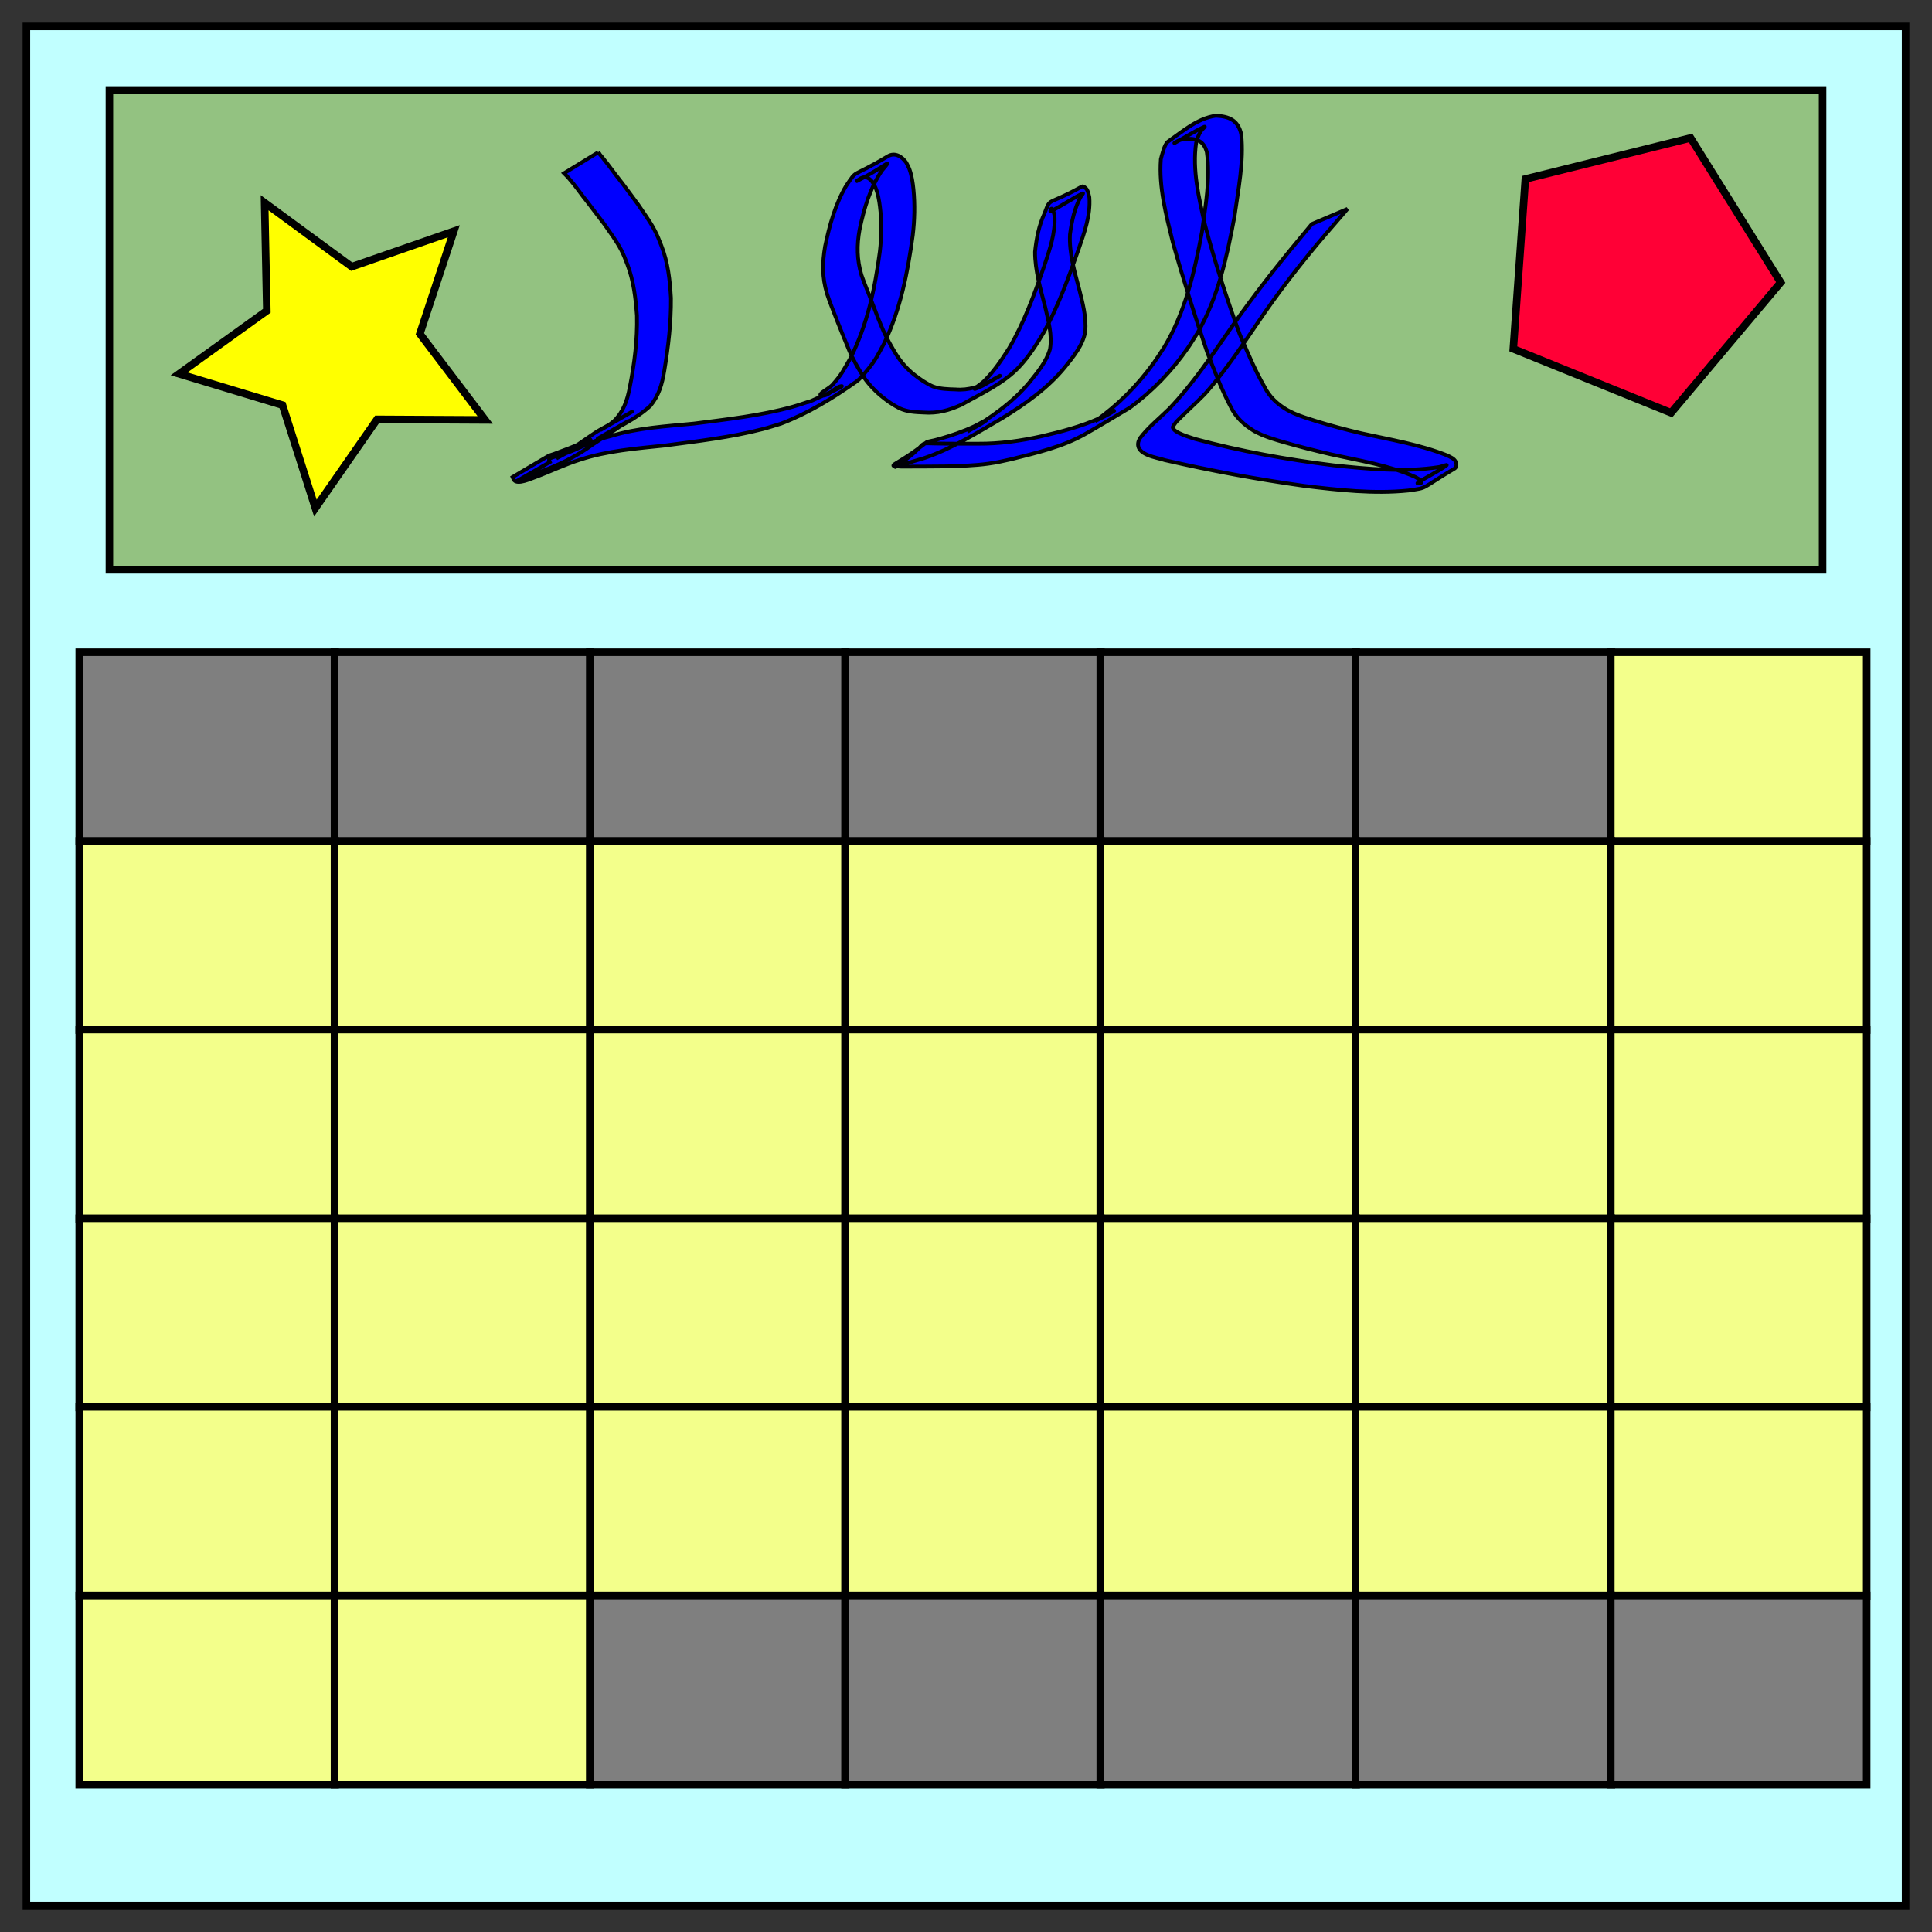 <?xml version="1.0" encoding="UTF-8" standalone="no"?>
<!-- Created with Inkscape (http://www.inkscape.org/) -->

<svg
   xmlns:dc="http://purl.org/dc/elements/1.1/"
   xmlns:cc="http://creativecommons.org/ns#"
   xmlns:rdf="http://www.w3.org/1999/02/22-rdf-syntax-ns#"
   xmlns:svg="http://www.w3.org/2000/svg"
   xmlns="http://www.w3.org/2000/svg"
   xmlns:sodipodi="http://sodipodi.sourceforge.net/DTD/sodipodi-0.dtd"
   xmlns:inkscape="http://www.inkscape.org/namespaces/inkscape"
   width="256"
   height="256"
   id="svg2"
   version="1.1"
   inkscape:version="0.48.1 r9760"
   sodipodi:docname="calendar.svg">
  <rect width="100%" height="100%" fill="#333333" stroke="none"/>
  <defs
     id="defs4" />
  <sodipodi:namedview
     id="base"
     pagecolor="#ffffff"
     bordercolor="#666666"
     borderopacity="1.0"
     inkscape:pageopacity="0.0"
     inkscape:pageshadow="2"
     inkscape:zoom="1.979899"
     inkscape:cx="171.52289"
     inkscape:cy="88.574523"
     inkscape:document-units="px"
     inkscape:current-layer="layer1"
     showgrid="false"
     width="256px"
     inkscape:window-width="1680"
     inkscape:window-height="977"
     inkscape:window-x="0"
     inkscape:window-y="25"
     inkscape:window-maximized="1" />
  <g
     inkscape:label="Layer 1"
     inkscape:groupmode="layer"
     id="layer1"
     transform="translate(0,-796.362)">
    <rect
       style="fill:#c1ffff;fill-opacity:1;stroke:#000000;stroke-width:1;stroke-opacity:1;stroke-miterlimit:4;stroke-dasharray:none"
       id="rect2985"
       width="249.004"
       height="249.004"
       x="3.498"
       y="799.86" />
    <rect
       style="fill:#7f7f7f;stroke:#000000;stroke-width:1;stroke-miterlimit:4;stroke-opacity:1;stroke-dasharray:none;fill-opacity:1"
       id="rect3755"
       width="33.906"
       height="25.071"
       x="10.502"
       y="882.79" />
    <rect
       style="fill:#7f7f7f;stroke:#000000;stroke-width:1;stroke-miterlimit:4;stroke-opacity:1;stroke-dasharray:none;fill-opacity:1"
       id="rect3755-7"
       width="33.906"
       height="25.071"
       x="44.324"
       y="882.79" />
    <rect
       style="fill:#7f7f7f;stroke:#000000;stroke-width:1;stroke-miterlimit:4;stroke-opacity:1;stroke-dasharray:none;fill-opacity:1"
       id="rect3755-5"
       width="33.906"
       height="25.071"
       x="78.147"
       y="882.79" />
    <rect
       style="fill:#7f7f7f;stroke:#000000;stroke-width:1;stroke-miterlimit:4;stroke-opacity:1;stroke-dasharray:none;fill-opacity:1"
       id="rect3755-7-7"
       width="33.906"
       height="25.071"
       x="111.97"
       y="882.79" />
    <rect
       style="fill:#7f7f7f;stroke:#000000;stroke-width:1;stroke-miterlimit:4;stroke-opacity:1;stroke-dasharray:none;fill-opacity:1"
       id="rect3755-7-6"
       width="33.906"
       height="25.071"
       x="145.792"
       y="882.79" />
    <rect
       style="fill:#7f7f7f;stroke:#000000;stroke-width:1;stroke-miterlimit:4;stroke-opacity:1;stroke-dasharray:none;fill-opacity:1"
       id="rect3755-5-9"
       width="33.906"
       height="25.071"
       x="179.615"
       y="882.79" />
    <rect
       style="fill:#f3ff8b;stroke:#000000;stroke-width:1;stroke-miterlimit:4;stroke-opacity:1;stroke-dasharray:none;fill-opacity:1"
       id="rect3755-7-7-1"
       width="33.906"
       height="25.071"
       x="213.438"
       y="882.79" />
    <rect
       style="fill:#f3ff8b;stroke:#000000;stroke-width:1;stroke-miterlimit:4;stroke-opacity:1;stroke-dasharray:none;fill-opacity:1"
       id="rect3755-6"
       width="33.906"
       height="25.071"
       x="10.5"
       y="907.791" />
    <rect
       style="fill:#f3ff8b;stroke:#000000;stroke-width:1;stroke-miterlimit:4;stroke-opacity:1;stroke-dasharray:none;fill-opacity:1"
       id="rect3755-7-1"
       width="33.906"
       height="25.071"
       x="44.323"
       y="907.791" />
    <rect
       style="fill:#f3ff8b;stroke:#000000;stroke-width:1;stroke-miterlimit:4;stroke-opacity:1;stroke-dasharray:none;fill-opacity:1"
       id="rect3755-5-4"
       width="33.906"
       height="25.071"
       x="78.145"
       y="907.791" />
    <rect
       style="fill:#f3ff8b;stroke:#000000;stroke-width:1;stroke-miterlimit:4;stroke-opacity:1;stroke-dasharray:none;fill-opacity:1"
       id="rect3755-7-7-0"
       width="33.906"
       height="25.071"
       x="111.968"
       y="907.791" />
    <rect
       style="fill:#f3ff8b;stroke:#000000;stroke-width:1;stroke-miterlimit:4;stroke-opacity:1;stroke-dasharray:none;fill-opacity:1"
       id="rect3755-7-6-3"
       width="33.906"
       height="25.071"
       x="145.791"
       y="907.791" />
    <rect
       style="fill:#f3ff8b;stroke:#000000;stroke-width:1;stroke-miterlimit:4;stroke-opacity:1;stroke-dasharray:none;fill-opacity:1"
       id="rect3755-5-9-1"
       width="33.906"
       height="25.071"
       x="179.614"
       y="907.791" />
    <rect
       style="fill:#f3ff8b;stroke:#000000;stroke-width:1;stroke-miterlimit:4;stroke-opacity:1;stroke-dasharray:none;fill-opacity:1"
       id="rect3755-7-7-1-2"
       width="33.906"
       height="25.071"
       x="213.436"
       y="907.791" />
    <rect
       style="fill:#f3ff8b;stroke:#000000;stroke-width:1;stroke-miterlimit:4;stroke-opacity:1;stroke-dasharray:none;fill-opacity:1"
       id="rect3755-9"
       width="33.906"
       height="25.071"
       x="10.502"
       y="932.79" />
    <rect
       style="fill:#f3ff8b;stroke:#000000;stroke-width:1;stroke-miterlimit:4;stroke-opacity:1;stroke-dasharray:none;fill-opacity:1"
       id="rect3755-7-4"
       width="33.906"
       height="25.071"
       x="44.324"
       y="932.79" />
    <rect
       style="fill:#f3ff8b;stroke:#000000;stroke-width:1;stroke-miterlimit:4;stroke-opacity:1;stroke-dasharray:none;fill-opacity:1"
       id="rect3755-5-5"
       width="33.906"
       height="25.071"
       x="78.147"
       y="932.79" />
    <rect
       style="fill:#f3ff8b;stroke:#000000;stroke-width:1;stroke-miterlimit:4;stroke-opacity:1;stroke-dasharray:none;fill-opacity:1"
       id="rect3755-7-7-4"
       width="33.906"
       height="25.071"
       x="111.97"
       y="932.79" />
    <rect
       style="fill:#f3ff8b;stroke:#000000;stroke-width:1;stroke-miterlimit:4;stroke-opacity:1;stroke-dasharray:none;fill-opacity:1"
       id="rect3755-7-6-6"
       width="33.906"
       height="25.071"
       x="145.792"
       y="932.79" />
    <rect
       style="fill:#f3ff8b;stroke:#000000;stroke-width:1;stroke-miterlimit:4;stroke-opacity:1;stroke-dasharray:none;fill-opacity:1"
       id="rect3755-5-9-6"
       width="33.906"
       height="25.071"
       x="179.615"
       y="932.79" />
    <rect
       style="fill:#f3ff8b;stroke:#000000;stroke-width:1;stroke-miterlimit:4;stroke-opacity:1;stroke-dasharray:none;fill-opacity:1"
       id="rect3755-7-7-1-3"
       width="33.906"
       height="25.071"
       x="213.438"
       y="932.79" />
    <rect
       style="fill:#f3ff8b;stroke:#000000;stroke-width:1;stroke-miterlimit:4;stroke-opacity:1;stroke-dasharray:none;fill-opacity:1"
       id="rect3755-6-9"
       width="33.906"
       height="25.071"
       x="10.5"
       y="957.791" />
    <rect
       style="fill:#f3ff8b;stroke:#000000;stroke-width:1;stroke-miterlimit:4;stroke-opacity:1;stroke-dasharray:none;fill-opacity:1"
       id="rect3755-7-1-5"
       width="33.906"
       height="25.071"
       x="44.323"
       y="957.791" />
    <rect
       style="fill:#f3ff8b;stroke:#000000;stroke-width:1;stroke-miterlimit:4;stroke-opacity:1;stroke-dasharray:none;fill-opacity:1"
       id="rect3755-5-4-2"
       width="33.906"
       height="25.071"
       x="78.145"
       y="957.791" />
    <rect
       style="fill:#f3ff8b;stroke:#000000;stroke-width:1;stroke-miterlimit:4;stroke-opacity:1;stroke-dasharray:none;fill-opacity:1"
       id="rect3755-7-7-0-1"
       width="33.906"
       height="25.071"
       x="111.968"
       y="957.791" />
    <rect
       style="fill:#f3ff8b;stroke:#000000;stroke-width:1;stroke-miterlimit:4;stroke-opacity:1;stroke-dasharray:none;fill-opacity:1"
       id="rect3755-7-6-3-3"
       width="33.906"
       height="25.071"
       x="145.791"
       y="957.791" />
    <rect
       style="fill:#f3ff8b;stroke:#000000;stroke-width:1;stroke-miterlimit:4;stroke-opacity:1;stroke-dasharray:none;fill-opacity:1"
       id="rect3755-5-9-1-0"
       width="33.906"
       height="25.071"
       x="179.614"
       y="957.791" />
    <rect
       style="fill:#f3ff8b;stroke:#000000;stroke-width:1;stroke-miterlimit:4;stroke-opacity:1;stroke-dasharray:none;fill-opacity:1"
       id="rect3755-7-7-1-2-9"
       width="33.906"
       height="25.071"
       x="213.436"
       y="957.791" />
    <rect
       style="fill:#f3ff8b;stroke:#000000;stroke-width:1;stroke-miterlimit:4;stroke-opacity:1;stroke-dasharray:none;fill-opacity:1"
       id="rect3755-60"
       width="33.906"
       height="25.071"
       x="10.502"
       y="982.79" />
    <rect
       style="fill:#f3ff8b;stroke:#000000;stroke-width:1;stroke-miterlimit:4;stroke-opacity:1;stroke-dasharray:none;fill-opacity:1"
       id="rect3755-7-3"
       width="33.906"
       height="25.071"
       x="44.324"
       y="982.79" />
    <rect
       style="fill:#f3ff8b;stroke:#000000;stroke-width:1;stroke-miterlimit:4;stroke-opacity:1;stroke-dasharray:none;fill-opacity:1"
       id="rect3755-5-3"
       width="33.906"
       height="25.071"
       x="78.147"
       y="982.79" />
    <rect
       style="fill:#f3ff8b;stroke:#000000;stroke-width:1;stroke-miterlimit:4;stroke-opacity:1;stroke-dasharray:none;fill-opacity:1"
       id="rect3755-7-7-6"
       width="33.906"
       height="25.071"
       x="111.97"
       y="982.79" />
    <rect
       style="fill:#f3ff8b;stroke:#000000;stroke-width:1;stroke-miterlimit:4;stroke-opacity:1;stroke-dasharray:none;fill-opacity:1"
       id="rect3755-7-6-1"
       width="33.906"
       height="25.071"
       x="145.792"
       y="982.79" />
    <rect
       style="fill:#f3ff8b;stroke:#000000;stroke-width:1;stroke-miterlimit:4;stroke-opacity:1;stroke-dasharray:none;fill-opacity:1"
       id="rect3755-5-9-8"
       width="33.906"
       height="25.071"
       x="179.615"
       y="982.79" />
    <rect
       style="fill:#f3ff8b;stroke:#000000;stroke-width:1;stroke-miterlimit:4;stroke-opacity:1;stroke-dasharray:none;fill-opacity:1"
       id="rect3755-7-7-1-7"
       width="33.906"
       height="25.071"
       x="213.438"
       y="982.79" />
    <rect
       style="fill:#f3ff8b;stroke:#000000;stroke-width:1;stroke-miterlimit:4;stroke-opacity:1;stroke-dasharray:none;fill-opacity:1"
       id="rect3755-6-5"
       width="33.906"
       height="25.071"
       x="10.5"
       y="1007.791" />
    <rect
       style="fill:#f3ff8b;stroke:#000000;stroke-width:1;stroke-miterlimit:4;stroke-opacity:1;stroke-dasharray:none;fill-opacity:1"
       id="rect3755-7-1-1"
       width="33.906"
       height="25.071"
       x="44.323"
       y="1007.791" />
    <rect
       style="fill:#7f7f7f;stroke:#000000;stroke-width:1;stroke-miterlimit:4;stroke-opacity:1;stroke-dasharray:none;fill-opacity:1"
       id="rect3755-5-4-1"
       width="33.906"
       height="25.071"
       x="78.145"
       y="1007.791" />
    <rect
       style="fill:#7f7f7f;stroke:#000000;stroke-width:1;stroke-miterlimit:4;stroke-opacity:1;stroke-dasharray:none;fill-opacity:1"
       id="rect3755-7-7-0-0"
       width="33.906"
       height="25.071"
       x="111.968"
       y="1007.791" />
    <rect
       style="fill:#7f7f7f;stroke:#000000;stroke-width:1;stroke-miterlimit:4;stroke-opacity:1;stroke-dasharray:none;fill-opacity:1"
       id="rect3755-7-6-3-30"
       width="33.906"
       height="25.071"
       x="145.791"
       y="1007.791" />
    <rect
       style="fill:#7f7f7f;stroke:#000000;stroke-width:1;stroke-miterlimit:4;stroke-opacity:1;stroke-dasharray:none;fill-opacity:1"
       id="rect3755-5-9-1-04"
       width="33.906"
       height="25.071"
       x="179.614"
       y="1007.791" />
    <rect
       style="fill:#7f7f7f;stroke:#000000;stroke-width:1;stroke-miterlimit:4;stroke-opacity:1;stroke-dasharray:none;fill-opacity:1"
       id="rect3755-7-7-1-2-5"
       width="33.906"
       height="25.071"
       x="213.436"
       y="1007.791" />
    <rect
       style="fill:#93c281;fill-opacity:1;stroke:#000000;stroke-width:0.997;stroke-miterlimit:4;stroke-opacity:1;stroke-dasharray:none"
       id="rect4219"
       width="227.003"
       height="63.575"
       x="14.498"
       y="808.289" />
    <path
       sodipodi:type="star"
       style="fill:#ffff00;fill-opacity:1;stroke:#000000;stroke-width:1;stroke-miterlimit:4;stroke-opacity:1;stroke-dasharray:none"
       id="path4221"
       sodipodi:sides="5"
       sodipodi:cx="43.92857"
       sodipodi:cy="36.357143"
       sodipodi:r1="21.562084"
       sodipodi:r2="10.781042"
       sodipodi:arg1="0.46364761"
       sodipodi:arg2="1.0919661"
       inkscape:flatsided="false"
       inkscape:rounded="0"
       inkscape:randomized="0"
       d="M 63.214,46 48.896,45.926 40.717,57.679 36.363,44.038 22.658,39.892 34.286,31.536 33.994,17.22 45.534,25.696 59.059,20.995 54.564,34.59 z"
       transform="translate(1.071,806.005)"
       inkscape:transform-center-x="0.99234277"
       inkscape:transform-center-y="1.0922586" />
    <path
       sodipodi:type="star"
       style="fill:#ff0036;fill-opacity:1;stroke:#000000;stroke-width:1;stroke-miterlimit:4;stroke-opacity:1;stroke-dasharray:none"
       id="path4242"
       sodipodi:sides="5"
       sodipodi:cx="132.85715"
       sodipodi:cy="34.92857"
       sodipodi:r1="19.182926"
       sodipodi:r2="9.591464"
       sodipodi:arg1="0.50529019"
       sodipodi:arg2="1.1336087"
       inkscape:flatsided="true"
       inkscape:rounded="0"
       inkscape:randomized="0"
       d="m 149.643,44.214 -20.43,9.548 -15.394,-16.48 10.916,-19.733 22.14,4.284 z"
       transform="matrix(0.681,0.733,-0.733,0.681,151.934,711.262)"
       inkscape:transform-center-x="-1.4289554"
       inkscape:transform-center-y="0.41877475" />
    <path
       style="fill:#0000ff;fill-opacity:1;stroke:#000007;stroke-width:0.5;stroke-miterlimit:4;stroke-opacity:1;stroke-dasharray:none"
       id="path4250"
       d="m 79.257,20.187 c 0.854,1.001 1.645,2.051 2.43,3.107 0.99,1.235 1.906,2.525 2.854,3.793 0.764,1.137 1.589,2.238 2.222,3.458 0.389,0.75 0.546,1.196 0.86,1.98 0.885,2.227 1.142,4.584 1.279,6.954 0.031,3.24 -0.348,6.456 -0.878,9.646 -0.298,1.777 -0.698,3.252 -1.852,4.653 -1.919,1.793 -4.551,2.934 -6.727,4.199 -1.259,0.732 2.517,-1.465 3.787,-2.177 0.239,-0.134 -0.463,0.295 -0.695,0.442 -1.3,0.895 -2.612,1.771 -3.943,2.62 -2.394,1.752 -4.738,2.831 -7.394,3.8 -0.785,0.332 -1.627,0.547 -2.402,0.901 -0.114,0.052 -0.436,0.251 -0.327,0.188 1.464,-0.842 2.928,-1.683 4.391,-2.525 -0.051,-0.124 -0.207,-0.325 -0.028,-0.456 0.187,-0.137 1.904,-0.628 2.149,-0.705 1.616,-0.57 3.128,-1.429 4.76,-1.953 0.394,-0.126 0.798,-0.218 1.197,-0.327 3.573,-1.105 7.316,-1.289 11.011,-1.657 4.351,-0.561 8.76,-1.038 13.004,-2.204 0.801,-0.22 1.583,-0.505 2.375,-0.757 -1.48,0.712 5.473,-2.357 4.026,-1.978 -0.898,0.236 -1.592,1.382 -2.506,1.216 -0.663,-0.12 1.001,-0.905 1.451,-1.407 1.245,-1.391 1.431,-1.9 2.373,-3.513 2.272,-4.518 3.25,-9.19 3.911,-14.157 0.229,-1.971 0.258,-3.96 0.013,-5.931 -0.106,-0.851 -0.252,-1.707 -0.576,-2.507 -0.112,-0.277 -0.283,-0.526 -0.425,-0.789 -0.434,-0.511 -0.878,-0.822 -1.535,-0.484 -0.181,0.094 -0.678,0.452 -0.496,0.359 3.981,-2.032 4.852,-3.257 3.306,-1.395 -1.601,2.348 -2.393,5.078 -2.971,7.828 -0.38,2.104 -0.358,3.977 0.242,6.019 0.41,1.206 0.932,2.368 1.375,3.562 0.506,1.351 1.032,2.695 1.61,4.016 0.475,1.019 1.037,1.99 1.616,2.953 0.656,1.031 1.467,1.969 2.435,2.716 0.755,0.588 1.554,1.142 2.432,1.529 0.958,0.354 1.993,0.365 3.001,0.398 1.743,0.15 3.299,-0.409 4.825,-1.184 0.347,-0.205 1.4,-0.797 1.04,-0.616 -1.09,0.549 -2.076,1.333 -3.234,1.721 -0.489,0.164 0.792,-0.664 1.158,-1.027 1.319,-1.306 2.311,-2.793 3.303,-4.35 2.016,-3.428 3.371,-7.189 4.67,-10.933 0.71,-2.153 1.509,-4.36 1.349,-6.659 -0.05,-0.197 -0.131,-0.662 -0.295,-0.85 -0.201,-0.23 -0.276,0.327 -0.231,0.305 1.465,-0.716 2.803,-1.675 4.272,-2.382 0.162,-0.078 -0.185,0.307 -0.278,0.461 -0.835,1.547 -1.187,3.259 -1.416,4.984 -0.12,2.463 0.599,4.861 1.216,7.22 0.46,1.852 0.979,3.72 0.819,5.641 -0.335,1.829 -1.554,3.286 -2.683,4.699 -2.301,2.809 -5.26,4.897 -8.329,6.779 -3.339,1.935 -6.662,4.055 -10.35,5.297 -0.096,0.032 -1.812,0.538 -2.002,0.594 -0.535,0.198 -1.139,0.233 -1.661,0.474 -0.051,0.024 -0.182,0.135 -0.135,0.103 4.703,-3.22 2.715,-3.189 5.027,-3.118 1.983,0.045 3.966,0.032 5.949,0.033 2.863,0.017 5.595,-0.372 8.381,-0.988 2.609,-0.603 5.217,-1.278 7.668,-2.38 0.644,-0.289 2.481,-1.34 1.896,-0.945 -0.771,0.52 -1.637,0.882 -2.456,1.323 3.008,-2.115 5.622,-4.743 7.77,-7.726 0.48,-0.667 0.911,-1.369 1.367,-2.053 2.799,-4.656 4.016,-9.961 5.005,-15.24 0.47,-3.501 1.147,-7.075 0.655,-10.609 -0.414,-1.634 -1.503,-1.875 -3.026,-1.77 -0.223,0.066 -0.455,0.106 -0.669,0.198 -0.207,0.09 -0.782,0.453 -0.583,0.346 1.323,-0.71 2.589,-1.534 3.956,-2.156 0.22,-0.1 -0.324,0.361 -0.454,0.564 -0.361,0.561 -0.425,0.894 -0.636,1.529 -0.532,3.649 0.354,7.318 1.157,10.861 1.296,4.916 2.872,9.756 4.612,14.532 1.013,2.345 1.988,4.719 3.261,6.938 0.676,1.37 1.72,2.326 3.015,3.094 0.312,0.157 0.615,0.33 0.935,0.47 0.819,0.357 1.92,0.71 2.751,0.969 2.034,0.634 4.078,1.174 6.151,1.664 3.824,0.846 7.737,1.479 11.389,2.936 0.423,0.231 0.868,0.369 1.113,0.819 0.14,0.257 0.167,0.731 -0.146,0.916 -4.725,2.808 -3.369,2.501 -6.12,2.909 -4.601,0.469 -9.211,-0.061 -13.778,-0.608 -6.208,-0.868 -12.385,-2.01 -18.495,-3.415 -0.983,-0.349 -3.881,-0.661 -3.516,-2.379 0.041,-0.193 0.156,-0.362 0.233,-0.543 1.102,-1.445 2.547,-2.597 3.844,-3.864 3.194,-3.337 5.751,-7.205 8.385,-10.982 2.801,-4.001 5.811,-7.847 8.941,-11.594 1.118,-1.347 0.587,-0.705 1.596,-1.925 0,0 4.72,-2.002 4.72,-2.002 l 0,0 c -1.075,1.247 -0.51,0.591 -1.697,1.971 -3.26,3.724 -6.354,7.59 -9.192,11.648 -2.572,3.715 -5.004,7.554 -8.03,10.927 -1.23,1.256 -2.546,2.421 -3.776,3.676 -0.005,0.008 -0.443,0.602 -0.449,0.652 -0.079,0.789 2.62,1.472 2.987,1.622 5.998,1.614 12.13,2.713 18.291,3.48 4.662,0.49 9.39,0.952 14.056,0.222 0.311,-0.072 1.189,-0.404 0.932,-0.215 -1.212,0.887 -2.608,1.498 -3.846,2.349 -0.143,0.098 0.596,0.068 0.546,-0.131 -0.077,-0.309 -0.714,-0.601 -0.857,-0.691 -3.541,-1.564 -7.404,-2.157 -11.16,-2.992 -2.107,-0.493 -4.201,-1.016 -6.279,-1.621 -0.992,-0.289 -1.942,-0.566 -2.892,-0.97 -0.338,-0.143 -0.659,-0.323 -0.988,-0.485 -1.367,-0.832 -2.481,-1.845 -3.168,-3.32 -1.213,-2.294 -2.12,-4.731 -3.068,-7.142 -1.649,-4.83 -3.191,-9.7 -4.569,-14.615 -0.878,-3.576 -1.847,-7.227 -1.573,-10.942 0.133,-0.507 0.476,-2.009 0.939,-2.333 2,-1.397 3.913,-3.092 6.344,-3.437 1.766,0.075 2.951,0.594 3.373,2.448 0.363,3.653 -0.393,7.294 -0.895,10.9 -0.995,5.308 -2.148,10.66 -4.876,15.39 -0.446,0.693 -0.868,1.403 -1.339,2.08 -2.104,3.023 -4.677,5.687 -7.647,7.866 -2.001,1.18 -3.978,2.401 -6.003,3.539 -2.999,1.686 -6.412,2.455 -9.713,3.291 -1.276,0.278 -1.802,0.42 -3.067,0.596 -1.803,0.25 -3.628,0.287 -5.444,0.354 -2.028,0.014 -4.056,0.042 -6.084,0.031 -2.212,-0.147 -0.779,0.069 3.415,-3.26 0.058,-0.046 0.916,-0.213 0.989,-0.232 0.244,-0.063 0.486,-0.128 0.73,-0.193 1.561,-0.448 3.072,-0.959 4.547,-1.65 0.538,-0.252 2.066,-1.156 1.595,-0.795 -0.771,0.592 -1.67,0.995 -2.505,1.493 3.036,-1.8 5.969,-3.816 8.246,-6.553 1.074,-1.337 2.243,-2.714 2.711,-4.397 0.306,-1.861 -0.216,-3.715 -0.63,-5.522 -0.611,-2.416 -1.366,-4.847 -1.355,-7.361 0.181,-1.753 0.511,-3.496 1.265,-5.103 0.849,-2.242 0.214,-0.893 4.94,-3.541 0.217,-0.122 0.587,0.27 0.667,0.397 0.175,0.28 0.255,0.746 0.328,1.042 0.172,2.406 -0.68,4.698 -1.454,6.942 -1.334,3.761 -2.689,7.55 -4.645,11.04 -0.953,1.576 -1.913,3.092 -3.178,4.444 -2.113,2.258 -4.996,3.529 -7.657,5.041 -1.681,0.766 -3.18,1.176 -5.045,1.036 -1.073,-0.042 -2.164,-0.091 -3.155,-0.551 -0.886,-0.449 -1.707,-1.012 -2.466,-1.652 -0.985,-0.818 -1.857,-1.78 -2.541,-2.865 -0.602,-0.978 -1.17,-1.974 -1.631,-3.029 -0.564,-1.336 -1.098,-2.684 -1.638,-4.03 -0.455,-1.204 -0.961,-2.39 -1.355,-3.616 -0.652,-2.206 -0.631,-4.026 -0.248,-6.302 0.587,-2.771 1.329,-5.526 2.781,-7.986 1.592,-2.353 0.456,-0.894 5.53,-3.922 0.958,-0.572 1.881,0.05 2.436,0.834 0.143,0.299 0.318,0.585 0.43,0.896 0.303,0.838 0.441,1.773 0.529,2.651 0.201,2.026 0.148,4.068 -0.093,6.087 -0.665,4.911 -1.63,9.796 -3.784,14.303 -0.904,1.653 -1.086,2.184 -2.296,3.625 -0.442,0.527 -0.87,1.089 -1.433,1.485 -3.122,2.197 -6.386,4.193 -9.954,5.551 -0.791,0.237 -1.574,0.502 -2.373,0.71 -4.286,1.114 -8.712,1.616 -13.091,2.195 -3.745,0.39 -7.524,0.68 -11.127,1.86 -2.059,0.647 -3.995,1.591 -6.016,2.344 -0.567,0.19 -2.217,0.973 -2.738,0.399 -0.108,-0.119 -0.142,-0.288 -0.214,-0.432 1.558,-0.92 3.107,-1.855 4.675,-2.76 0.261,-0.15 0.564,-0.21 0.846,-0.315 0.629,-0.234 1.251,-0.486 1.883,-0.711 1.955,-0.735 6.282,-2.894 -1.611,1.319 1.361,-0.819 2.678,-1.71 3.979,-2.619 2.276,-1.551 0.668,-0.479 5.797,-3.429 1.277,-0.734 -2.546,1.481 -3.82,2.22 -0.202,0.117 0.406,-0.232 0.605,-0.355 0.19,-0.118 0.379,-0.239 0.561,-0.37 0.175,-0.125 0.339,-0.265 0.509,-0.397 1.267,-1.252 1.76,-2.713 2.095,-4.447 0.623,-3.146 1.034,-6.328 0.956,-9.544 -0.172,-2.305 -0.438,-4.6 -1.27,-6.777 C 82.848,34.317 82.662,33.799 82.307,33.116 81.683,31.916 80.861,30.838 80.095,29.729 79.124,28.474 78.19,27.192 77.199,25.954 c -0.766,-1.041 -1.536,-2.088 -2.458,-2.999 0,0 4.516,-2.767 4.516,-2.767 z"
       inkscape:connector-curvature="0"
       transform="translate(0,796.362)" />
  </g>
</svg>
